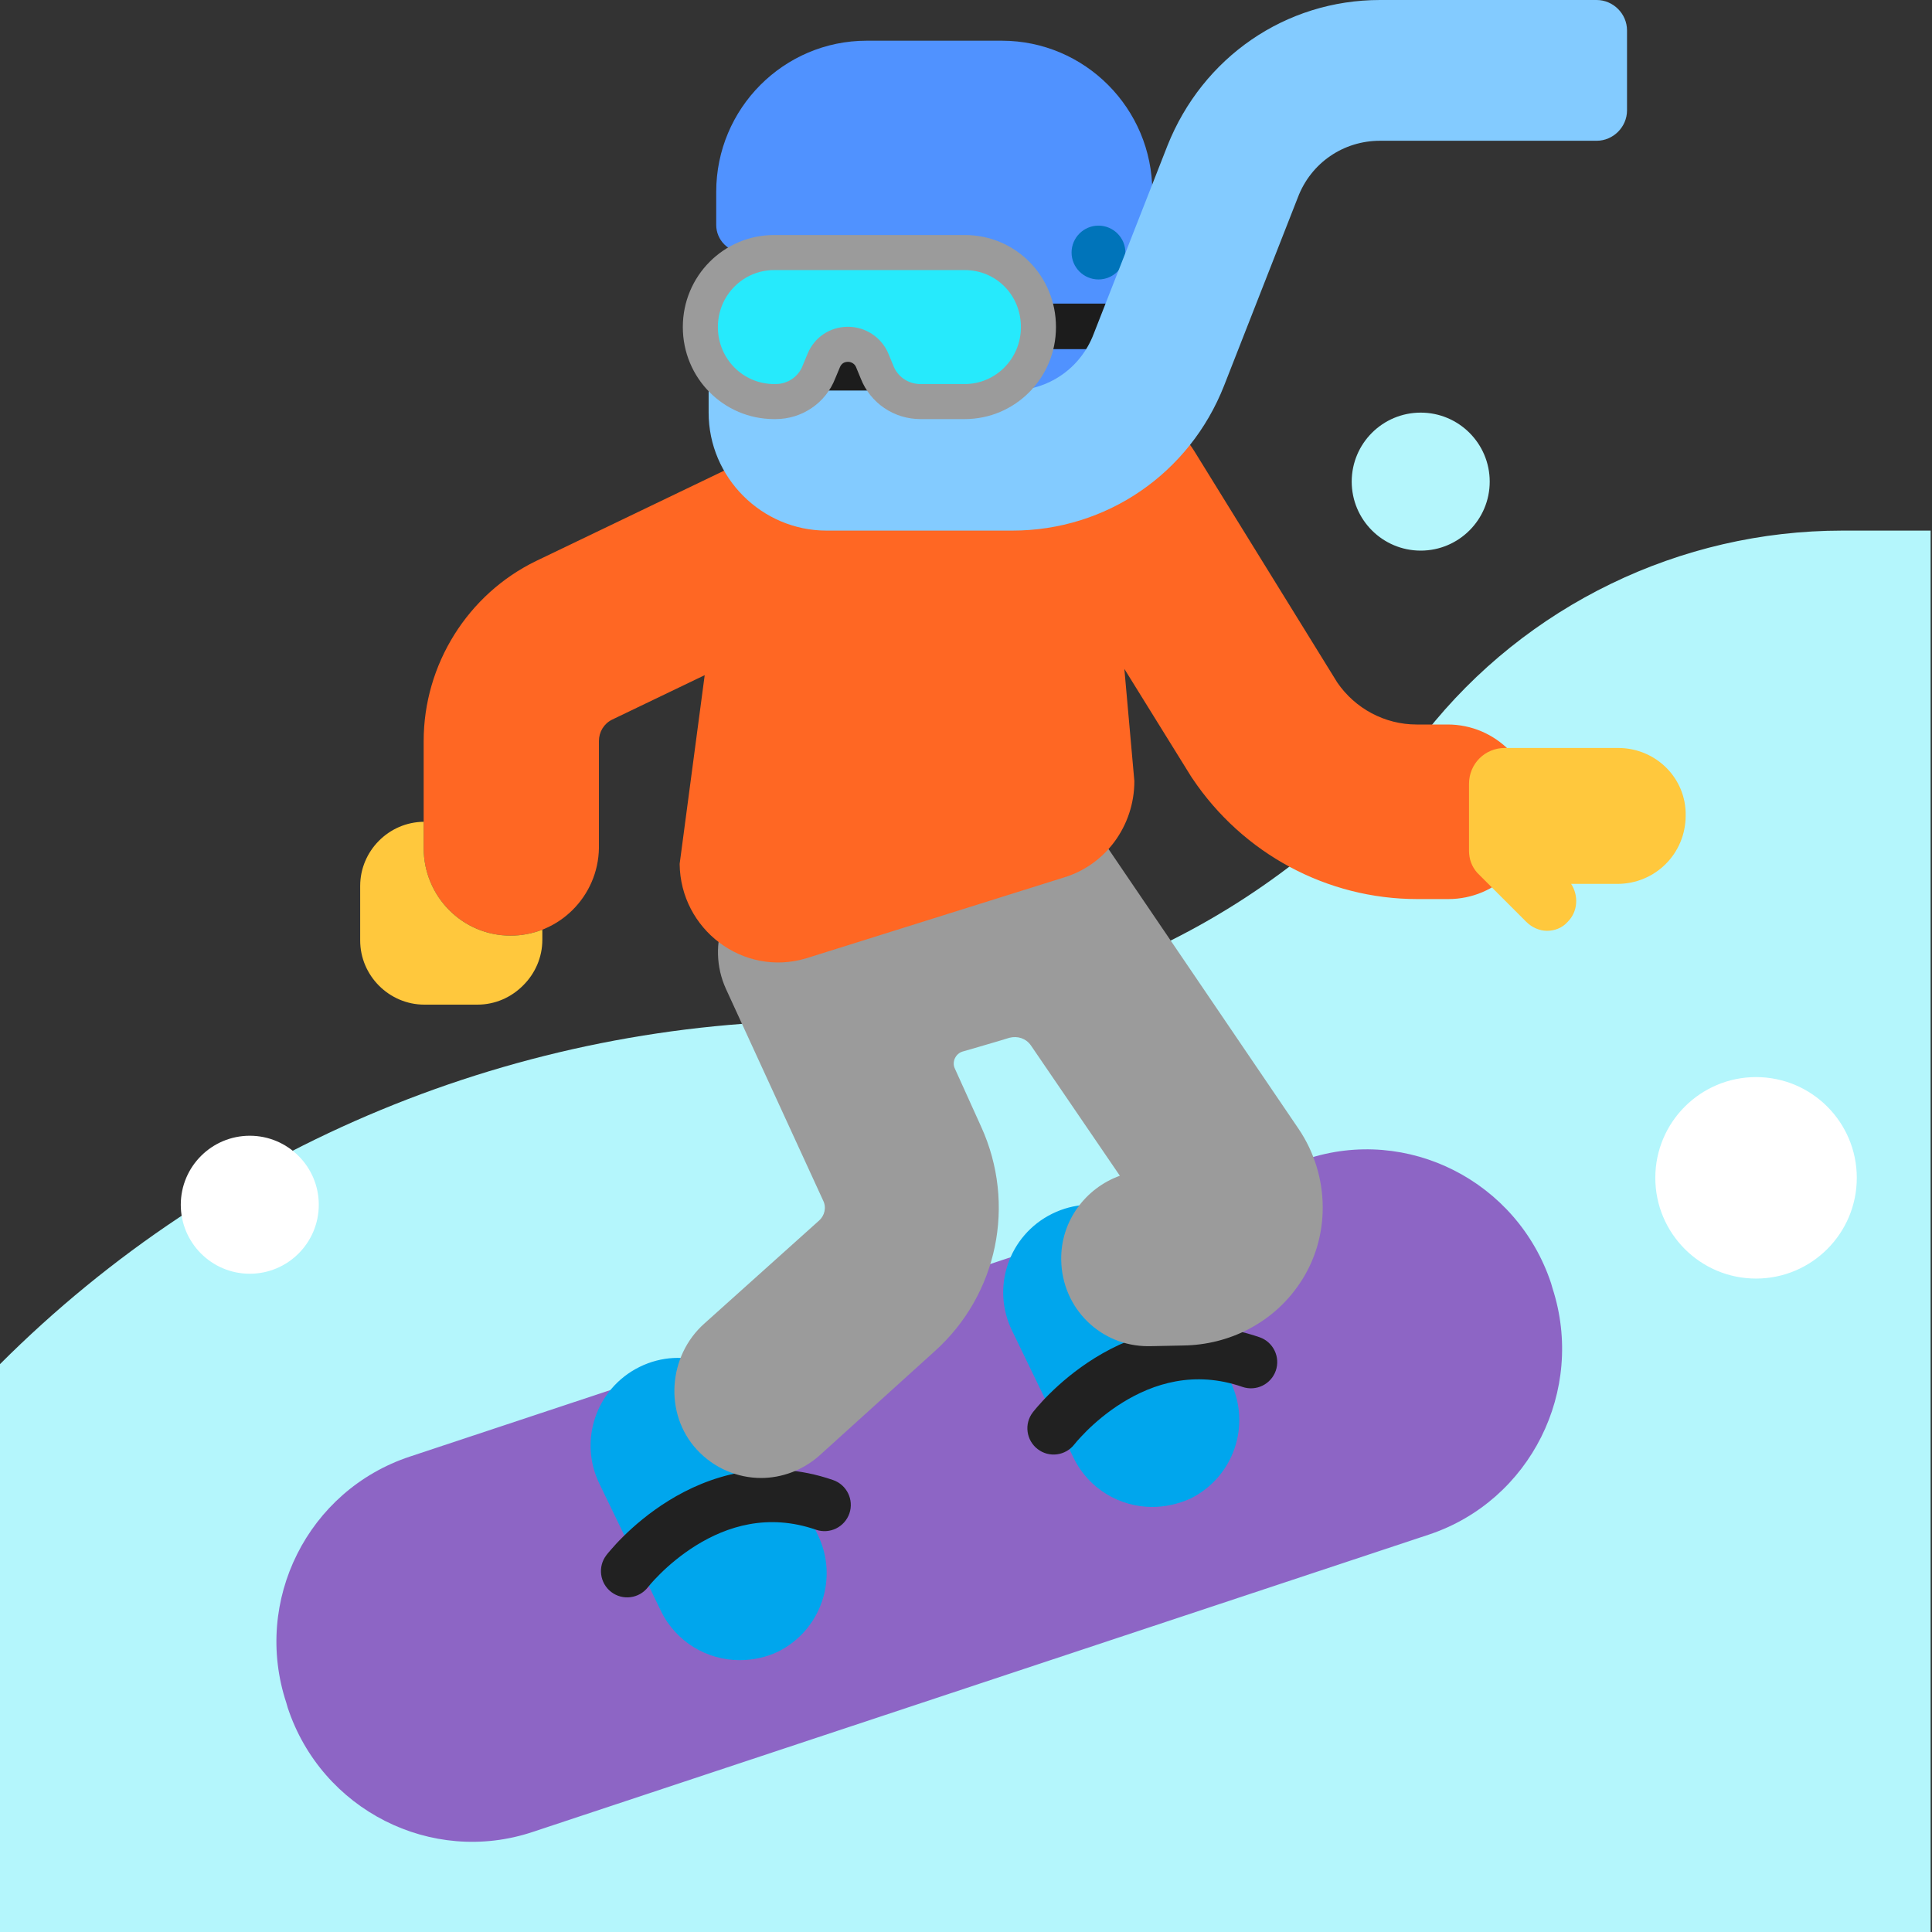 <svg viewBox="2 2 28 28" xmlns="http://www.w3.org/2000/svg">
<rect x="2" y="2" width="28" height="28" fill="#333333" stroke="none"/>
<path d="M23.59 8.98C23.59 9.532 23.142 9.98 22.59 9.98C22.038 9.98 21.59 9.532 21.59 8.98C21.59 8.428 22.038 7.98 22.59 7.98C23.142 7.98 23.59 8.428 23.59 8.98ZM14.07 16.79H14.04C9.53 16.79 5.19 18.58 2 21.77V30H29.98V9.69H28.7C26.35 9.69 24.12 10.77 22.66 12.62C20.59 15.25 17.42 16.79 14.07 16.79Z" fill="#B4F6FC"/>
<path d="M22.71 24.24L9.72 28.55C8.25 29.04 6.66 28.23 6.17 26.75L6.15 26.68C5.66 25.2 6.46 23.6 7.94 23.11L20.93 18.8C22.4 18.31 23.99 19.12 24.48 20.6L24.5 20.67C24.98 22.15 24.18 23.75 22.71 24.24Z" fill="#8D65C5"/>
<path d="M17.56 23.13C17.78 23.58 18.23 23.84 18.7 23.84C18.88 23.84 19.07 23.8 19.25 23.72C19.88 23.41 20.14 22.65 19.83 22.02L18.94 20.18C18.63 19.54 17.88 19.28 17.25 19.59C16.62 19.9 16.36 20.66 16.67 21.29L17.56 23.13ZM11.58 25.35C11.8 25.8 12.25 26.06 12.72 26.06C12.91 26.06 13.1 26.02 13.27 25.94C13.9 25.63 14.16 24.87 13.85 24.24L12.96 22.4C12.65 21.76 11.9 21.5 11.27 21.81C10.64 22.12 10.38 22.88 10.69 23.51L11.58 25.35Z" fill="#00A6ED"/>
<path d="M17.572 22.931C17.444 23.098 17.205 23.13 17.039 23.002C16.872 22.874 16.84 22.635 16.968 22.469C16.968 22.469 16.969 22.468 16.969 22.467C16.97 22.467 16.971 22.465 16.971 22.465L16.975 22.46L16.989 22.443C17 22.429 17.016 22.409 17.037 22.386C17.078 22.338 17.137 22.273 17.213 22.198C17.365 22.048 17.587 21.854 17.87 21.679C18.437 21.328 19.273 21.041 20.254 21.38C20.453 21.449 20.558 21.666 20.49 21.864C20.421 22.063 20.205 22.168 20.006 22.1C19.308 21.858 18.713 22.052 18.27 22.326C18.048 22.463 17.87 22.618 17.748 22.739C17.688 22.799 17.642 22.85 17.611 22.884C17.596 22.901 17.586 22.915 17.579 22.923L17.572 22.931ZM11.392 25.001C11.264 25.168 11.025 25.2 10.858 25.072C10.692 24.944 10.66 24.705 10.788 24.539L10.789 24.537L10.79 24.535L10.795 24.53L10.808 24.513C10.82 24.499 10.836 24.479 10.857 24.456C10.898 24.408 10.957 24.343 11.033 24.268C11.185 24.118 11.407 23.924 11.69 23.749C12.257 23.398 13.092 23.111 14.074 23.45C14.273 23.519 14.378 23.736 14.31 23.934C14.241 24.133 14.024 24.238 13.826 24.17C13.127 23.928 12.533 24.122 12.09 24.396C11.868 24.534 11.69 24.688 11.568 24.809C11.507 24.869 11.461 24.92 11.431 24.954C11.416 24.971 11.405 24.985 11.399 24.993L11.392 25.001Z" fill="#212121"/>
<path d="M20.82 18.36L17.77 13.87C17.38 13.29 16.59 13.14 16.01 13.54C15.61 13.82 15.41 14.29 15.47 14.74L14.64 14.98C14.28 14.55 13.67 14.39 13.14 14.64C12.51 14.93 12.23 15.69 12.52 16.33L13.93 19.4C13.98 19.5 13.95 19.62 13.87 19.69L12.21 21.18C11.68 21.65 11.62 22.49 12.1 23.01C12.35 23.28 12.69 23.42 13.03 23.42C13.33 23.42 13.63 23.31 13.87 23.1L15.55 21.58C16.46 20.76 16.73 19.45 16.22 18.33L15.84 17.49C15.79 17.39 15.85 17.27 15.95 17.24C15.95 17.24 16.37 17.12 16.63 17.04C16.75 17.01 16.87 17.05 16.94 17.15L18.23 19.04C17.73 19.22 17.37 19.7 17.38 20.26C17.39 20.96 17.95 21.51 18.64 21.51C18.65 21.51 18.65 21.51 18.66 21.51L19.15 21.5C19.82 21.49 20.45 21.17 20.83 20.61C21.29 19.94 21.28 19.04 20.82 18.36Z" fill="#9B9B9B"/>
<path d="M22.99 15.03H22.54C21.23 15.03 20.01 14.37 19.28 13.28C19.275 13.275 19.272 13.27 19.27 13.265C19.267 13.26 19.265 13.255 19.26 13.25L18.295 11.694L18.44 13.32C18.44 13.97 18.02 14.54 17.41 14.72L13.68 15.89C12.77 16.16 11.86 15.47 11.85 14.52L12.213 11.785L10.87 12.43C10.75 12.49 10.68 12.61 10.68 12.74V14.29C10.67 14.99 10.1 15.56 9.4 15.56C8.7 15.56 8.14 14.99 8.14 14.29V12.74C8.14 11.63 8.78 10.61 9.77 10.13L13.08 8.54C13.71 8.24 14.47 8.5 14.77 9.14C14.81 9.225 14.841 9.312 14.861 9.4H16.992C16.917 8.912 17.129 8.406 17.57 8.13C18.16 7.76 18.94 7.94 19.31 8.54L21.38 11.89C21.64 12.27 22.07 12.5 22.53 12.5H22.98C23.68 12.5 24.24 13.07 24.24 13.77C24.26 14.46 23.69 15.03 22.99 15.03Z" fill="#FF6723"/>
<path d="M16.52 2.59H14.56C13.36 2.59 12.38 3.57 12.38 4.78V5.26C12.38 5.48 12.56 5.66 12.78 5.66H14.63V6.58C14.63 7.19 15.12 7.68 15.72 7.68H18.05C18.41 7.68 18.7 7.39 18.7 7.02V4.78C18.7 3.57 17.72 2.59 16.52 2.59Z" fill="#5092FF"/>
<path d="M17.92 6.05C18.135 6.05 18.31 5.875 18.31 5.66C18.31 5.445 18.135 5.27 17.92 5.27C17.705 5.27 17.53 5.445 17.53 5.66C17.53 5.875 17.705 6.05 17.92 6.05Z" fill="#0074BA"/>
<path d="M16.49 6.4H18.71V7.06H16.49V6.4ZM13.67 7.07H14.99V8.39H13.67V7.07Z" fill="#1C1C1C"/>
<path d="M16.67 9.69H13.98C13.04 9.69 12.27 8.92 12.27 7.98V7.66H16.66C17.19 7.66 17.66 7.34 17.85 6.84L18.92 4.11C19.43 2.83 20.63 2 22 2H25.14C25.38 2 25.58 2.2 25.58 2.44V3.6C25.58 3.84 25.38 4.04 25.14 4.04H22C21.47 4.04 21 4.36 20.81 4.86L19.74 7.59C19.24 8.86 18.04 9.69 16.67 9.69Z" fill="#83CBFF"/>
<path d="M15.98 5.66H13.22C12.63 5.66 12.15 6.14 12.15 6.74C12.15 7.34 12.63 7.82 13.22 7.82H13.24C13.52 7.82 13.77 7.65 13.87 7.39L13.94 7.22C14 7.08 14.13 6.99 14.29 6.99C14.44 6.99 14.58 7.08 14.64 7.22L14.71 7.39C14.81 7.65 15.06 7.82 15.34 7.82H15.98C16.57 7.82 17.05 7.34 17.05 6.74C17.05 6.14 16.58 5.66 15.98 5.66Z" fill="#26EAFC"/>
<path d="M11.896 6.74C11.896 6.001 12.488 5.406 13.22 5.406H15.98C16.723 5.406 17.304 6.003 17.304 6.74C17.304 7.479 16.712 8.074 15.98 8.074H15.34C14.957 8.074 14.613 7.842 14.474 7.484L14.406 7.319C14.387 7.274 14.34 7.244 14.29 7.244C14.234 7.244 14.195 7.271 14.174 7.319L14.105 7.484C13.967 7.842 13.622 8.074 13.24 8.074H13.22C12.488 8.074 11.896 7.479 11.896 6.74ZM13.22 5.914C12.771 5.914 12.404 6.279 12.404 6.74C12.404 7.201 12.771 7.566 13.22 7.566H13.24C13.416 7.566 13.571 7.46 13.633 7.299L13.635 7.293L13.707 7.12C13.806 6.889 14.026 6.736 14.29 6.736C14.54 6.736 14.772 6.885 14.873 7.12L14.874 7.123L14.947 7.299C15.008 7.46 15.164 7.566 15.34 7.566H15.98C16.428 7.566 16.796 7.201 16.796 6.74C16.796 6.277 16.437 5.914 15.98 5.914H13.22Z" fill="#9B9B9B"/>
<path d="M28.91 19.07C28.91 19.876 28.256 20.53 27.45 20.53C26.644 20.53 25.99 19.876 25.99 19.07C25.99 18.264 26.644 17.61 27.45 17.61C28.256 17.61 28.91 18.264 28.91 19.07ZM6.62 19.46C6.62 20.012 6.172 20.46 5.62 20.46C5.068 20.46 4.62 20.012 4.62 19.46C4.62 18.908 5.068 18.46 5.62 18.46C6.172 18.46 6.62 18.908 6.62 19.46Z" fill="white"/>
<path d="M23.81 12.84H25.45C26 12.84 26.44 13.28 26.43 13.82C26.43 14.37 25.99 14.81 25.44 14.81H24.77C24.88 14.98 24.87 15.21 24.72 15.36C24.64 15.45 24.53 15.49 24.42 15.49C24.31 15.49 24.2 15.44 24.12 15.36L23.41 14.65C23.33 14.56 23.29 14.45 23.29 14.33V14.3V13.36C23.29 13.07 23.52 12.84 23.81 12.84ZM9.4 15.56C8.7 15.56 8.14 14.99 8.14 14.29V13.91C7.634 13.915 7.22 14.333 7.22 14.84V15.63C7.22 16.14 7.64 16.56 8.15 16.56H8.92C9.179 16.56 9.414 16.452 9.584 16.279C9.754 16.11 9.86 15.876 9.86 15.62V15.474C9.717 15.529 9.562 15.56 9.4 15.56Z" fill="#FFC83D"/>
</svg>
